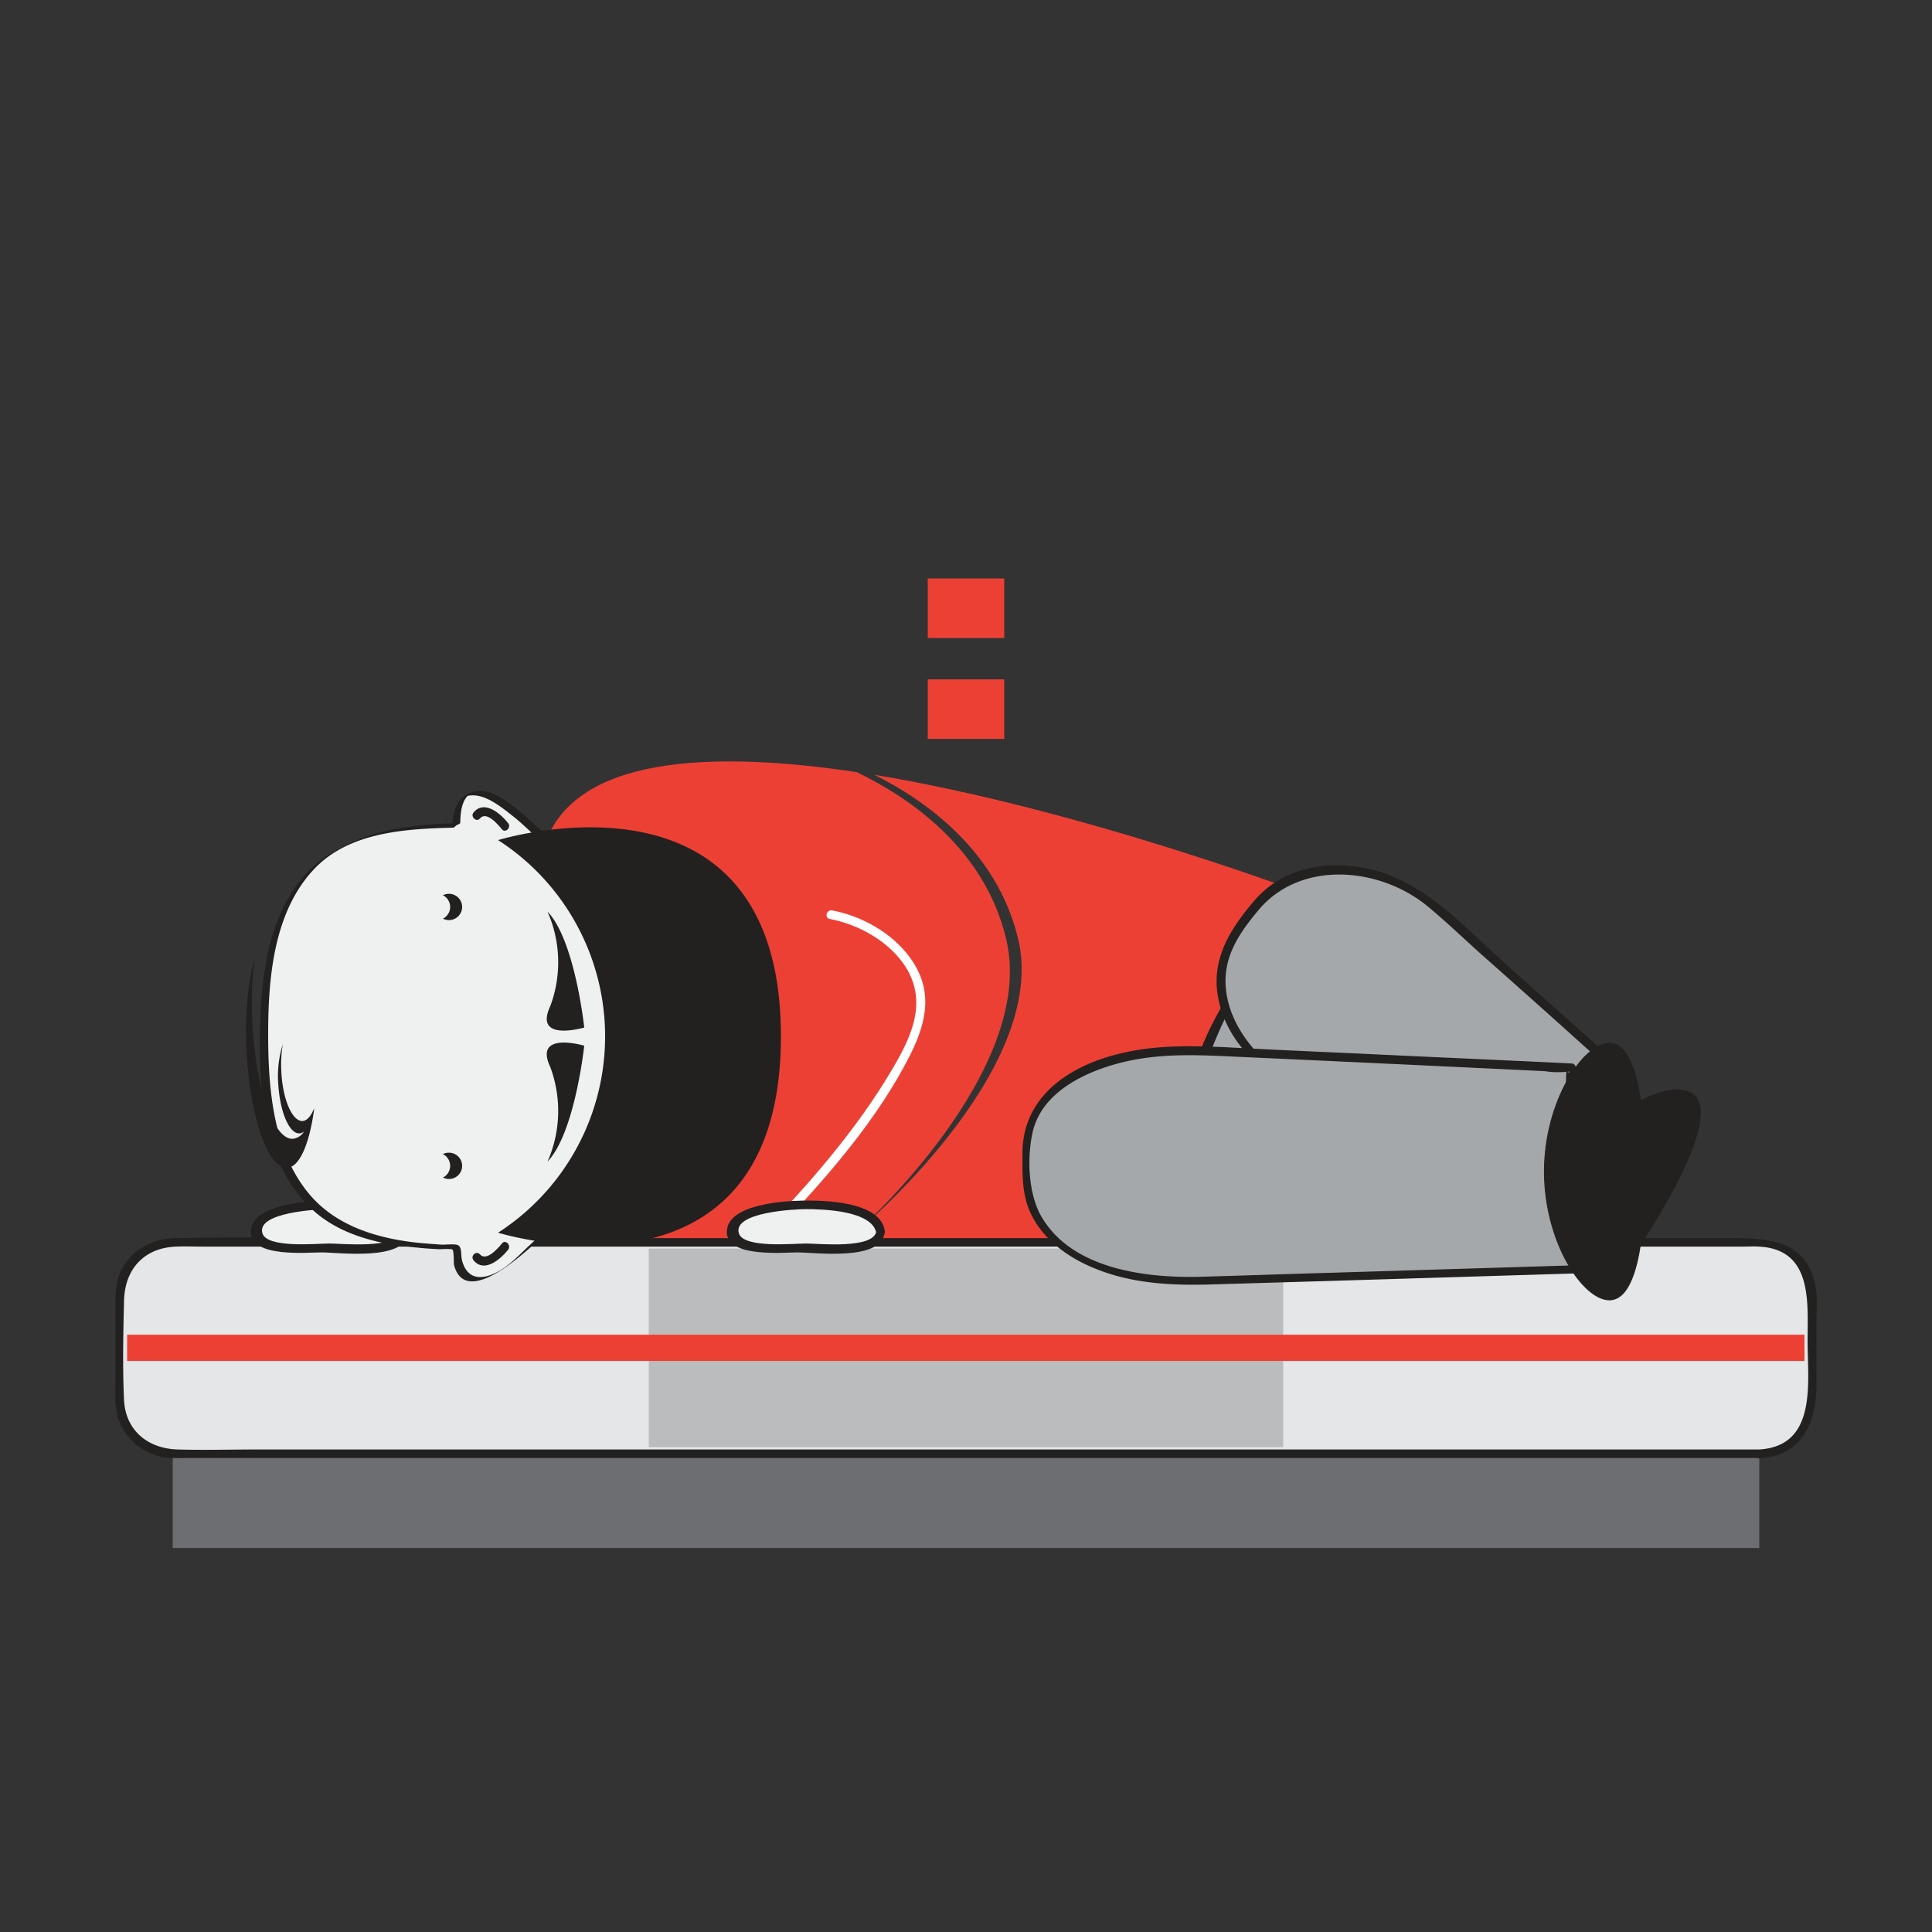 <svg id="Layer_1" data-name="Layer 1" xmlns="http://www.w3.org/2000/svg" width="500" height="500" viewBox="0 0 500 500">
  <rect x="0" y="0" width="500" height="500" fill="#333333" stroke="none"/>
  <defs>
    <style>
      .cls-1 {
        fill: #232020;
      }

      .cls-2 {
        fill: none;
        stroke: #232020;
        stroke-miterlimit: 10;
        stroke-width: 0.25px;
      }

      .cls-3 {
        fill: #ed4035;
      }

      .cls-4 {
        fill: #6d6e71;
      }

      .cls-5 {
        fill: #e4e6e7;
      }

      .cls-6 {
        fill: #babcbe;
      }

      .cls-7 {
        fill: #eff0f0;
      }

      .cls-8 {
        fill: #a5a8aa;
      }

      .cls-9 {
        fill: #fff;
      }
    </style>
  </defs>
  <title>icon-sleephappy</title>
  <g>
    <path class="cls-1" d="M437.7,282.92c5.8,3.5.1,17.5-9.4,33.2s-19.3,27.1-25.1,23.6-6.6-21.4,2.9-37.1,25.9-23.2,31.6-19.7"/>
    <path class="cls-2" d="M437.7,282.92c5.8,3.5.1,17.5-9.4,33.2s-19.3,27.1-25.1,23.6-6.6-21.4,2.9-37.1S432,279.42,437.7,282.92Z"/>
    <path class="cls-3" d="M341.2,232.62s-60.3-23.1-114.9-32.1c12.8,6.4,31.7,19.4,37.2,42.5,8.2,34.3-42,76-42,76s47.1-41.6,38.9-76c-5.7-24-26-37.1-38.7-43.2-36.1-5.4-69-4.1-79.1,15-28.7,54.4-47.7,29.6-36.5,90.1,5.1,27.4,238,16.9,238,16.9Z"/>
    <rect class="cls-4" x="44.7" y="373.22" width="410.6" height="27.4"/>
    <path class="cls-5" d="M455.3,376.22H44.7A13.79,13.79,0,0,1,31,362.52v-27.4a13.79,13.79,0,0,1,13.7-13.7H455.3a13.79,13.79,0,0,1,13.7,13.7v27.4a13.79,13.79,0,0,1-13.7,13.7"/>
    <path class="cls-1" d="M455.3,375.12H66.8c-6.9,0-13.9.2-20.8,0-7.6-.2-13.5-4.8-13.9-12.8-.4-8.5-.2-17.2,0-25.7.2-8.2,5.2-13.7,13.5-14,2.3-.1,4.5,0,6.8,0H451c1.4,0,2.8-.1,4.2,0,14,.7,12.6,14.5,12.6,24.5,0,10.5,2.6,27.1-12.5,28-1.5.1-1.5,2.4,0,2.3,11.1-.6,14.8-9.3,14.8-19.1v-16.5c0-3.4.4-7.2-.6-10.5-2.9-10.7-12.8-10.9-21.7-10.9H109.3c-21.2,0-42.5-.4-63.7,0-6.1.1-11.7,2.9-14.4,8.7-1.6,3.5-1.3,7.1-1.3,10.8v16c0,3.7-.4,7.7.7,11.2a15.1,15.1,0,0,0,12.3,10.1,41.31,41.31,0,0,0,5,.1H455.3a1.1,1.1,0,0,0,0-2.2"/>
    <rect class="cls-6" x="167.9" y="323.12" width="164.2" height="51.4"/>
    <rect class="cls-3" x="32.9" y="345.42" width="434.1" height="6.8"/>
    <path class="cls-3" d="M259.9,191.22H240.1v-15.4h19.8Zm-19.8-26.1h19.8v-15.4H240.1v15.4Z"/>
    <path class="cls-7" d="M104.6,318.92c0,3.9-8.6,4.1-19.3,4.1s-19.3-.1-19.3-4.1,8.6-7.1,19.3-7.1,19.3,3.1,19.3,7.1"/>
    <path class="cls-1" d="M103.5,318.62c-.7,4.7-14.9,3.2-18.2,3.2s-16.3,1.3-17.4-2.7c-1.5-5.4,14.4-6.2,17.4-6.2,4.1,0,17.3.3,18.2,6.3.2,1.4,2.4.8,2.2-.6-1.1-7.8-15.9-8-21.4-7.9-4.6.1-19.5.9-19.4,8.2.1,6.6,14.6,5.2,18.3,5.2,4.5,0,21.4,2.3,22.5-4.9.3-1.5-1.9-2.1-2.2-.6"/>
    <path class="cls-8" d="M301.7,306.62l47.9-25.9c0,.1-21.3-84.3-47.9,25.9"/>
    <path class="cls-1" d="M302.3,307.62c16-8.6,31.9-17.2,47.9-25.9a1,1,0,0,0,.5-1.3c-2.1-8.1-5.1-16.6-9.7-23.6-2.4-3.6-5.7-7.6-10.3-8.1-5.6-.6-9.8,4.5-12.6,8.7-9.4,14.2-13.5,32.5-17.4,48.8-.3,1.4,1.9,2,2.2.6,2.9-12,6.1-24.1,10.8-35.6,2.4-6,5.3-12.7,10.1-17.3,6.5-6.2,12.4-.8,16.1,5.4a77.11,77.11,0,0,1,7.9,19,14.13,14.13,0,0,0,.6,2.2c.5.9,1.2-.6,0-.4-1.5.3-3.4,1.8-4.7,2.5l-8.4,4.5-34.1,18.4a1.19,1.19,0,0,0,1.1,2.1"/>
    <path class="cls-7" d="M118.1,213.62c-28.4.7-49.8,6.7-49.8,54.6s21.4,53.9,49.8,54.6c.4,19.3,19.4-.5,23-3.9,28.7-4.7,47.3-23.9,47.3-50.8s-18.7-46-47.4-50.7c-3.5-3.3-22.5-23.2-22.9-3.8"/>
    <path class="cls-1" d="M119.1,213c-11.4.3-22.8,1.4-32.8,7.4-14.3,8.6-18,25.3-18.8,40.9-.9,17-.3,39.4,13.4,51.8,5,4.6,11.4,7.1,18,8.5,3.1.6,6.2,1,9.3,1.3,1.8.2,3.7.3,5.5.4.6,0,3-.2,3.4.1s.3,3.4.4,4c3.3,12.2,20.9-5.6,24.5-9a19.83,19.83,0,0,1-2,1.1c26.7-4.7,49.7-23.7,49.3-52.7a48.73,48.73,0,0,0-19.8-39,61.18,61.18,0,0,0-21.9-9.9c-2.9-.7-5.1-.7-7.3-2.7-1.9-1.8-3.9-3.6-5.9-5.3-3.3-2.6-8-6.5-12.5-4.8-3.9,1.5-4.7,5.1-4.9,9,.1-.3,2-.7,2.1-1.1.1-2.8.3-6.3,3-7.9-.6.4-1.2.7-1.8,1.1,4.3-1.6,9.1,2.4,12.3,4.9,1.9,1.5,3.6,3.1,5.4,4.8,2.3,2.2,3.9,2.3,7.1,3.1,14.5,3.3,28.1,11.4,35.8,24.4,7.5,12.6,8.7,28.9,3.8,42.7-5.8,16.2-19.7,26.9-36.1,31-2.8.7-5.9.7-8.4,2.5-3.3,2.4-6,5.8-9.3,8.2-4.1,3-9.6,4.7-11.3-1.5-.4-1.5,0-3.4-1-4-.7-.5-3.6-.1-4.5-.2-2.9-.2-5.8-.4-8.6-.8-9.8-1.4-19.5-4.8-25.9-12.8-9-11.2-10.2-27.1-10.2-40.8,0-14.6,1.4-32,12.2-43.1,9.1-9.3,23.4-10.1,35.7-10.4.5-.1,1.1-1.2,1.8-1.2"/>
    <path class="cls-8" d="M385.2,316.92,329,277.22c-12.8-10.4-17.6-25.7-7.3-38.5l3.8-4.7c10.3-12.8,31.9-10.7,44.7-.4l49.1,43.7Z"/>
    <path class="cls-1" d="M385.7,315.92c-13.4-9.5-26.8-18.9-40.3-28.4-5.3-3.7-10.8-7.2-15.8-11.2-6.5-5.1-11.9-12.8-12.4-21.2-.5-7.9,3.8-14,8.6-19.7,10.9-12.9,31.2-11,43.5-1,4.5,3.7,8.8,7.8,13.1,11.7,8,7.1,16,14.2,24,21.4,3,2.7,6,5.4,9,8,.5.5,1.6,1.9,2.3,2,1.8.4-1.3.3.5-.9-2.3,1.4-4.5,5.2-6.2,7.2-3.8,4.4-7.6,8.9-11.4,13.3-5.4,6.3-10.9,12.6-16.3,18.9-1,1.1.7,2.7,1.6,1.6,11.3-13.2,22.7-26.4,34-39.6a1.12,1.12,0,0,0,0-1.6c-10.1-9-20.3-18-30.4-27.1-10.9-9.7-21.4-21.9-36.4-24.7-10.4-2-21.5.2-28.6,8.6-6.2,7.3-11.2,15.2-9.2,25.2,3,15.5,18.4,23.6,30.3,31.9,13,9.2,26,18.3,39,27.5,1.2.9,2.3-1,1.1-1.9"/>
    <path class="cls-8" d="M408.9,328.62l-101.5,3c-23.5,0-41.7-10.4-41.7-26.9v-7.6c0-16.4,19.3-25.3,42.8-25.3l98.3,4.6Z"/>
    <path class="cls-1" d="M408.9,327.42l-65.4,2c-10.9.3-21.8.7-32.6,1-14.2.4-33.5-1.9-41.4-15.6-3.3-5.7-3.7-14.6-2.4-21.1,2-10.7,13.1-16.1,22.6-18.6,10.4-2.7,20.6-2.1,31.2-1.6q39.45,1.8,78.9,3.7a22.66,22.66,0,0,0,5.2.2c2.7-.4.2.9.5-.9-.7,4.5.4,9.9.6,14.4.5,12.5,1,25.1,1.6,37.6a1.15,1.15,0,0,0,2.3,0c-.7-17.4-1.4-34.8-2.2-52.2a1.11,1.11,0,0,0-1.1-1.1c-18.6-.9-37.3-1.7-55.9-2.6-11.2-.5-22.4-1-33.5-1.6-9.5-.4-18.8-.6-28.1,1.8-13,3.3-24.5,11.2-24.6,25.6,0,5.6-.2,11.2,2.5,16.3,3.2,6.2,9.1,10.5,15.4,13.2,9.7,4.2,20.1,4.8,30.6,4.5l30.6-.9,65.4-2c1.3.2,1.3-2.1-.2-2.1"/>
    <path class="cls-1" d="M416.5,270c6.7,0,9.2,14.9,9.2,33.2s-2.4,33.2-9.2,33.2-16.8-14.9-16.8-33.2S409.8,270,416.5,270"/>
    <path class="cls-2" d="M416.5,270c6.7,0,9.2,14.9,9.2,33.2s-2.4,33.2-9.2,33.2-16.8-14.9-16.8-33.2S409.8,270,416.5,270Z"/>
    <path class="cls-1" d="M116.2,231.32a3.4,3.4,0,1,1-3.4,3.4,3.37,3.37,0,0,1,3.4-3.4"/>
    <path class="cls-1" d="M116.2,298.32a3.4,3.4,0,1,1-3.4,3.4,3.31,3.31,0,0,1,3.4-3.4"/>
    <path class="cls-7" d="M113.1,231.32a3.4,3.4,0,1,1-3.4,3.4,3.44,3.44,0,0,1,3.4-3.4"/>
    <path class="cls-7" d="M113.1,298.32a3.4,3.4,0,1,1-3.4,3.4,3.37,3.37,0,0,1,3.4-3.4"/>
    <path class="cls-1" d="M124.2,211.82c1.7-2,4.6,1.5,5.7,2.8.9,1.1,2.5-.5,1.6-1.6-1.9-2.4-6.1-6.1-8.9-2.8-1,1.1.7,2.7,1.6,1.6"/>
    <path class="cls-1" d="M122.6,326.22c2.8,3.3,7-.4,8.9-2.8.9-1.1-.7-2.8-1.6-1.6-1.1,1.3-4,4.7-5.7,2.8-1-1.1-2.6.5-1.6,1.6"/>
    <path class="cls-1" d="M151.2,270.62s-13.2-3.9-8.8,5.5a32.53,32.53,0,0,1-.7,24.5c7.1-7.4,9.5-30,9.5-30"/>
    <path class="cls-1" d="M151.2,265.92s-13.2,3.9-8.8-5.5a32.53,32.53,0,0,0-.7-24.5c7.1,7.4,9.5,30,9.5,30"/>
    <path class="cls-1" d="M128.9,217.42a60.43,60.43,0,0,1,0,101.6s73.2,22.7,73.2-50.8-73.2-50.8-73.2-50.8"/>
    <path class="cls-1" d="M65.3,264.32c.8,17,5.5,30.7,10.5,30.4a3.93,3.93,0,0,0,2.9-1.9,2.08,2.08,0,0,1-1.2.5c-2.7.1-5.1-5.7-5.5-13a27.14,27.14,0,0,1,1.2-10.1,30.17,30.17,0,0,0-.4,6.9c.3,7.3,2.8,13.1,5.5,13,1.2-.1,2.2-1.3,3-3.3a1.85,1.85,0,0,1-.2.7c.1-.2.1-.3.2-.5-1.2,9-3.8,15.1-7,15.2-5,.2-9.7-13.4-10.5-30.4-.5-9.4.4-17.9,2.1-23.6a83.17,83.17,0,0,0-.6,16.1"/>
    <path class="cls-9" d="M214.7,237.82c7.5,1.4,15.4,5.8,19.6,12.3,6.1,9.5,1.2,19-4,27.6-8.2,13.7-18.8,26.2-29.7,37.8-1,1.1.6,2.7,1.6,1.6,12.5-13.2,25.2-27.9,33.4-44.2,4.4-8.8,6-17.1-.4-25.5-4.6-6.1-12.3-10.4-19.8-11.8-1.5-.3-2.1,1.9-.7,2.2"/>
    <path class="cls-7" d="M227.9,318.92c0,3.9-8.6,4.1-19.3,4.1s-19.3-.1-19.3-4.1,8.6-7.1,19.3-7.1,19.3,3.1,19.3,7.1"/>
    <path class="cls-1" d="M226.8,318.62c-.7,4.7-14.9,3.2-18.2,3.2s-16.3,1.3-17.4-2.7c-1.5-5.4,14.4-6.2,17.4-6.2,4.1,0,17.3.3,18.2,6.3.2,1.4,2.4.8,2.2-.6-1.1-7.8-15.9-8-21.5-7.9-4.6.1-19.5.9-19.4,8.2.1,6.6,14.6,5.2,18.3,5.2,4.5,0,21.4,2.3,22.5-4.9.3-1.5-1.9-2.1-2.1-.6"/>
  </g>
</svg>
